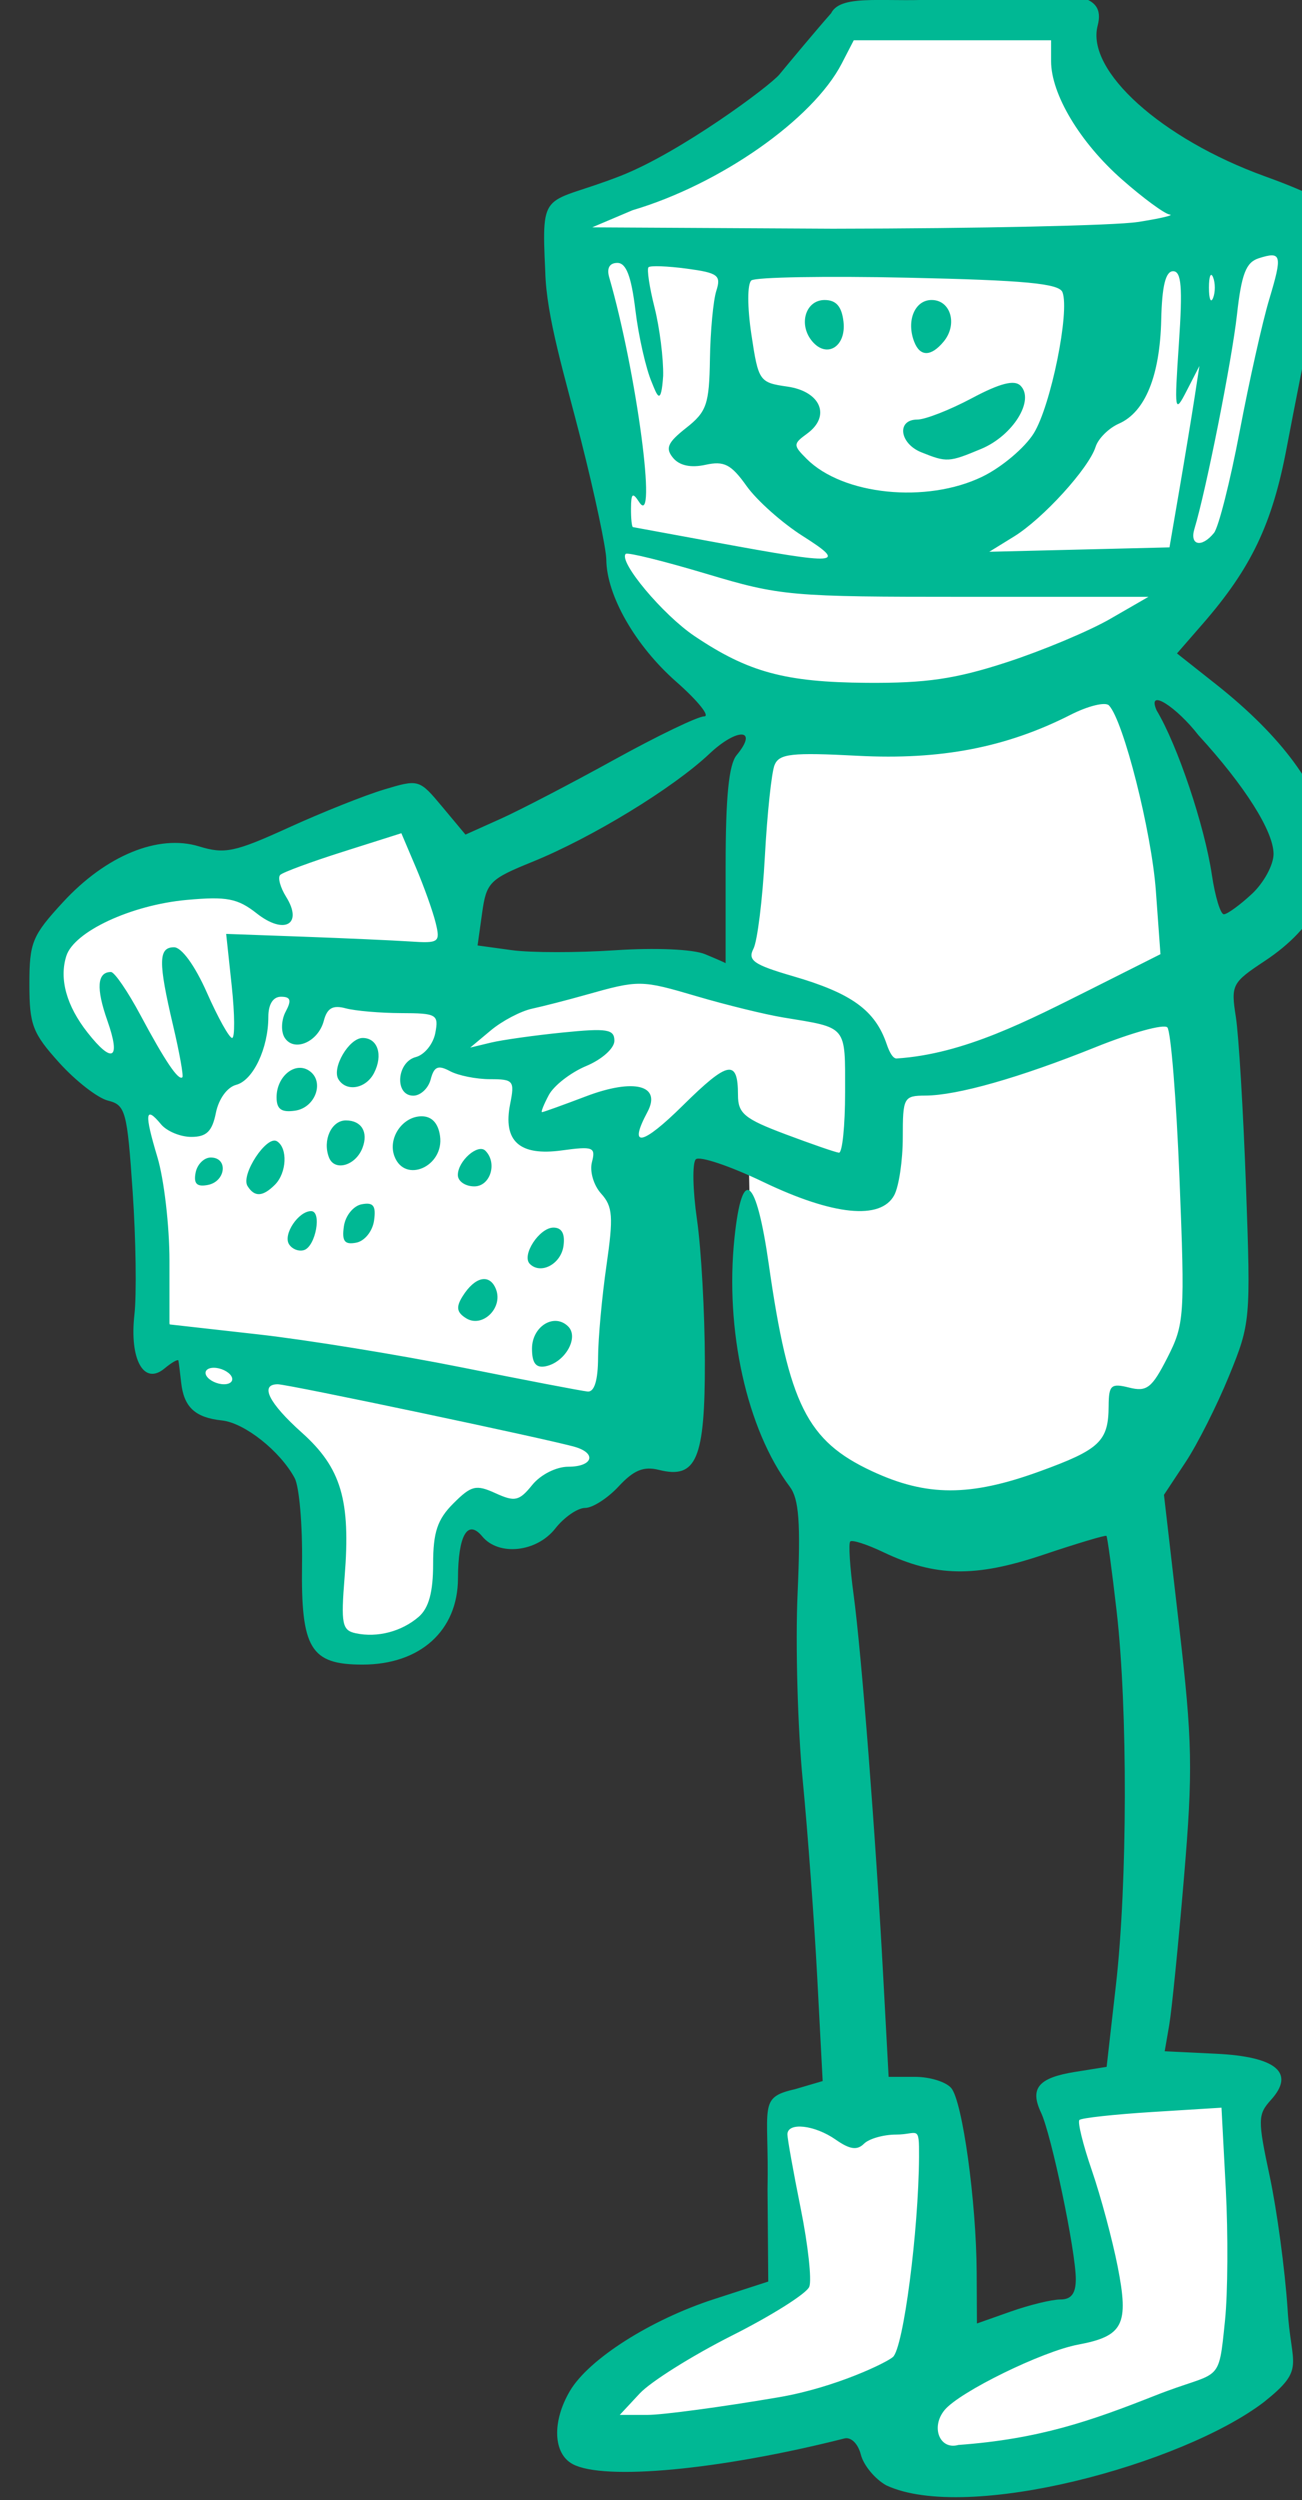 <?xml version="1.0" ?><svg height="325.696mm" viewBox="0 0 169.731 325.696" width="169.731mm" xmlns="http://www.w3.org/2000/svg">
    <rect x="0" y="0" width="169.731" height="325.696" fill="#333333" stroke="none"/>
    <path d="m 13021.979,302.596 -109.506,0.092 c 0,0 -18.44,18.807 -47.02,49.322 -28.58,30.515 -94.549,45.172 -94.549,45.172 v 0.002 c -13.896,25.998 15.945,56.88 22.705,129.895 6.761,73.014 9.086,60.881 29.676,85.035 20.589,24.154 58.285,18.713 48.246,43.051 -10.038,24.338 -13.008,122.43 -13.008,122.43 l -34.625,-9.773 -104.894,1.199 -0.922,-36.416 -22.228,-40.102 c 0,0 -82.975,24.338 -119.75,33.465 -36.775,9.127 -56.649,19.729 -58.493,56.328 -1.844,36.599 41.131,50.248 41.131,50.248 l 17.512,111.328 6.869,9.717 c 0,0 6.556,8.022 9.424,23.51 2.868,15.488 20.078,3.318 30.424,10.324 10.346,7.006 28.682,32.359 26.429,64.994 -2.254,32.635 -2.97,44.713 15.571,49.783 18.541,5.07 31.652,-0.554 42.818,-22.771 11.165,-22.218 13.727,-43.145 13.727,-43.145 l 26.121,7.283 62.486,-41.209 -0.408,-125.84 24.379,-31.252 27.144,16.133 c 0,0 0.514,37.246 1.948,74.951 1.434,37.706 22.639,80.574 61.361,104.543 38.721,23.969 100.694,0.922 145.254,-47.293 44.56,-48.215 13.023,-246.925 6.57,-280.021 -6.454,-33.096 -30.834,-87.027 -30.834,-87.027 0,0 -3.788,-9.679 20.899,-23.969 24.688,-14.289 44.354,-62.873 53.88,-121.506 9.527,-58.633 30.835,-68.773 -29.603,-90.346 -60.438,-21.572 -68.734,-88.135 -68.734,-88.135 z m 81.726,1014.17 -87.891,4.977 17.825,103.438 -77.854,30.977 -0.306,-131.371 -77.956,3.871 c -1.639,30.791 5.582,86.108 5.582,86.108 l -76.468,38.072 c -66.967,33.343 -21.41,37.614 5.736,43.975 27.146,6.361 117.394,-21.848 118.111,-11.615 0.717,10.233 31.654,23.693 73.653,21.111 41.999,-2.581 97.929,-40.195 97.929,-40.195 z" fill="#FFFFFF" transform="translate(-193.325,99.348) matrix(0.265,0,0,0.265,-2239.206,469.082) translate(-3313.529,-2437.82)"/>
    <path d="m 9615.383,-923.217 c -5.559,-3.081 -11.193,-9.851 -12.518,-15.057 -1.389,-5.452 -4.835,-8.85 -8.13,-8.013 -61.109,15.455 -118.258,20.841 -133.667,12.595 -9.628,-5.153 -10.207,-20.942 -1.321,-35.987 9.23,-15.623 39.614,-34.963 70.843,-45.088 l 26.694,-8.659 -0.348,-45.246 c 0.815,-41.231 -4.899,-45.126 13.389,-49.285 l 13.738,-4.038 -2.662,-50.68 c -1.462,-27.876 -4.688,-71.659 -7.163,-97.293 -2.477,-25.64 -3.612,-66.826 -2.522,-91.528 1.55,-35.138 0.712,-46.604 -3.851,-52.692 -21.124,-28.18 -31.961,-77.025 -27.171,-122.458 3.75,-35.566 10.677,-30.132 16.871,13.243 9.829,68.785 18.793,86.725 50.778,101.616 26.873,12.512 48.161,12.54 82.415,0.102 29.64,-10.759 33.886,-14.775 33.979,-32.139 0.058,-10.289 1.183,-11.302 10.087,-9.069 8.704,2.183 11.184,0.243 18.81,-14.701 8.387,-16.438 8.655,-20.422 5.954,-88.209 -1.558,-39.046 -4.25,-72.424 -5.984,-74.175 -1.735,-1.75 -17.59,2.618 -35.232,9.708 -37.441,15.05 -68.06,23.758 -83.76,23.829 -10.686,0.06 -11.146,0.893 -11.146,20.581 0,11.292 -1.887,24.059 -4.195,28.37 -6.616,12.364 -30.032,10.003 -64.465,-6.502 -16.46,-7.887 -31.379,-12.889 -33.157,-11.112 -1.775,1.777 -1.518,15.071 0.575,29.541 2.09,14.473 3.838,45.791 3.884,69.596 0.088,48.241 -4.108,58.179 -22.62,53.531 -7.506,-1.882 -12.37,0.122 -19.779,8.105 -5.403,5.83 -12.842,10.599 -16.528,10.599 -3.687,0 -10.291,4.561 -14.675,10.132 -9.165,11.652 -27.787,13.658 -35.914,3.865 -7.202,-8.68 -11.859,-0.609 -11.938,20.695 -0.098,25.64 -18.601,42.32 -46.949,42.32 -25.631,0 -30.346,-7.84 -29.759,-49.506 0.268,-19.005 -1.362,-37.981 -3.623,-42.176 -7.172,-13.311 -24.657,-27.153 -35.804,-28.341 -13.2,-1.408 -18.704,-6.53 -20.041,-18.658 -0.561,-5.093 -1.174,-9.942 -1.359,-10.772 -0.186,-0.831 -3.271,0.923 -6.856,3.9 -10.144,8.419 -17.266,-4.389 -14.768,-26.554 1.111,-9.856 0.717,-37.025 -0.874,-60.37 -2.704,-39.677 -3.498,-42.599 -12.14,-44.77 -5.085,-1.276 -15.865,-9.647 -23.953,-18.6 -13.164,-14.57 -14.706,-18.625 -14.706,-38.648 0,-20.537 1.354,-23.843 16.532,-40.31 21.207,-23.006 46.949,-33.547 66.942,-27.41 12.598,3.866 17.547,2.829 44.011,-9.231 16.4,-7.476 37.559,-15.908 47.021,-18.743 17.066,-5.115 17.295,-5.044 28.612,8.51 l 11.407,13.665 17.316,-7.776 c 9.521,-4.277 34.668,-17.352 55.88,-29.057 21.21,-11.703 41.102,-21.279 44.202,-21.279 3.102,0 -3.087,-7.681 -13.754,-17.068 -20.054,-17.654 -34.19,-42.31 -34.364,-59.943 -0.058,-5.575 -5.654,-32.023 -12.443,-58.774 -8.06,-31.759 -17.058,-60.631 -17.591,-82.885 -1.986,-42.036 -0.698,-32.214 37.27,-47.133 29.205,-11.476 73.206,-44.013 77.975,-49.832 3.974,-4.848 18.165,-21.872 25.374,-30.026 5.135,-10.239 28.661,-4.662 56.756,-7.196 62.99,-5.682 78.598,-2.887 74.364,13.304 -5.795,22.162 31.379,55.634 82.22,74.036 23.689,8.576 34.407,14.436 33.744,18.455 -0.532,3.243 -4.38,22.31 -8.55,42.373 -4.17,20.063 -10.673,52.808 -14.45,72.769 -7.074,37.39 -17.427,59.056 -41.331,86.494 l -12.607,14.472 19.15,15.135 c 65.314,51.631 74.348,102.756 24.038,136.049 -16.165,10.695 -16.699,11.731 -14.225,27.522 1.413,9.022 3.656,46.502 4.985,83.285 2.373,65.742 2.231,67.325 -8.348,93.208 -5.919,14.482 -15.542,33.556 -21.383,42.38 l -10.623,16.051 7.432,64.326 c 6.59,57.066 6.864,71.034 2.416,123.806 -2.757,32.711 -6.02,65.313 -7.251,72.447 l -2.237,12.969 25.342,1.214 c 29.55,1.42 38.992,9.362 26.953,22.662 -6.534,7.217 -6.574,9.711 -0.598,37.73 3.52,16.499 7.452,45.679 8.741,64.845 1.615,28.665 9.317,29.282 -11.567,45.947 -40.176,30.694 -146.044,59.439 -185.798,41.006 z m 131.708,-43.966 c 33.037,-13.146 31.558,-4.488 34.909,-37.299 1.365,-13.374 1.532,-42.342 0.369,-64.369 l -2.116,-40.051 -34.049,2.123 c -18.729,1.171 -34.858,2.936 -35.845,3.923 -0.987,0.985 1.775,12.167 6.136,24.847 4.364,12.681 10.075,33.942 12.693,47.248 5.619,28.56 2.769,34.17 -19.484,38.343 -17.638,3.308 -58.209,23.169 -65.653,32.14 -6.941,8.364 -2.454,19.774 6.757,17.176 39.851,-2.894 65.229,-11.848 96.284,-24.081 z m -184.663,0.638 c 27.997,-4.773 53.301,-17.129 56.23,-19.826 5.141,-4.731 12.571,-61.79 12.805,-98.334 0.1,-16.192 -0.573,-10.974 -11.24,-10.974 -6.242,0 -13.383,2.032 -15.871,4.523 -3.328,3.326 -6.992,2.791 -13.872,-2.027 -10.381,-7.271 -23.759,-8.726 -23.759,-2.578 0,2.183 2.942,18.571 6.537,36.416 3.596,17.844 5.5,35.149 4.23,38.457 -1.268,3.309 -18.347,14.093 -37.951,23.967 -19.603,9.875 -40.064,22.702 -45.468,28.502 l -9.826,10.55 h 13.64 c 7.503,0 36.549,-3.904 64.546,-8.676 z m 138.559,-48.069 c 5.379,0 7.597,-2.927 7.597,-10.018 0,-13.63 -11.991,-71.011 -17.094,-81.809 -5.673,-11.999 -1.349,-17.16 16.804,-20.06 l 15.458,-2.475 4.576,-40.243 c 5.685,-49.997 5.85,-135.661 0.352,-183.64 -2.286,-19.955 -4.551,-36.662 -5.033,-37.133 -0.483,-0.469 -14.534,3.733 -31.224,9.338 -33.341,11.196 -52.982,10.851 -78.62,-1.374 -8.007,-3.814 -15.293,-6.158 -16.19,-5.202 -0.898,0.958 -0.154,12.686 1.655,26.061 3.893,28.803 10.815,117.91 14.562,187.463 l 2.676,49.656 h 13.115 c 7.215,0 15.182,2.488 17.709,5.531 5.535,6.67 12.315,55.829 12.488,90.551 l 0.124,25.154 16.723,-5.902 c 9.199,-3.243 20.142,-5.898 24.321,-5.898 z m -315.651,-335.594 c 4.952,-4.284 7.093,-12.12 7.093,-25.96 0,-15.64 2.098,-21.92 9.947,-29.769 8.83,-8.831 11.157,-9.396 20.742,-5.028 9.529,4.342 11.649,3.867 18.062,-4.056 4.115,-5.083 11.819,-8.972 17.763,-8.972 11.886,0 14.155,-6.464 3.404,-9.693 -11.782,-3.535 -141.335,-30.84 -146.335,-30.84 -9.034,0 -4.455,9.206 11.823,23.767 19.392,17.348 24.087,33.176 21.055,70.954 -1.862,23.183 -1.247,26.26 5.522,27.701 10.616,2.258 22.561,-0.872 30.923,-8.104 z m 88.238,-127.493 c 0.049,-9.473 1.902,-29.816 4.125,-45.202 3.472,-24.021 3.104,-29.015 -2.614,-35.332 -3.705,-4.092 -5.718,-10.954 -4.538,-15.461 1.935,-7.404 0.642,-7.906 -14.85,-5.783 -20.808,2.855 -29.028,-4.56 -25.366,-22.87 2.273,-11.367 1.636,-12.151 -9.896,-12.151 -6.779,0 -15.651,-1.777 -19.717,-3.954 -5.851,-3.131 -7.83,-2.287 -9.488,4.052 -1.151,4.405 -5.002,8.01 -8.554,8.01 -9.327,0 -8.244,-16.507 1.245,-18.987 4.237,-1.106 8.544,-6.409 9.571,-11.78 1.752,-9.172 0.729,-9.77 -16.823,-9.821 -10.281,-0.04 -22.544,-1.09 -27.253,-2.354 -6.35,-1.707 -9.129,-0.122 -10.76,6.116 -2.741,10.479 -14.758,15.614 -19.309,8.248 -1.85,-2.991 -1.601,-8.728 0.55,-12.75 2.982,-5.568 2.432,-7.311 -2.308,-7.311 -3.891,0 -6.223,3.696 -6.223,9.869 0,15.467 -7.472,31.256 -15.828,33.442 -4.418,1.154 -8.614,6.95 -9.982,13.795 -1.821,9.103 -4.587,11.8 -12.097,11.8 -5.357,0 -12.046,-2.781 -14.867,-6.179 -7.838,-9.445 -8.286,-5.433 -1.796,16.134 3.262,10.835 5.931,33.773 5.931,50.963 v 31.257 l 43.574,4.891 c 23.965,2.691 69.108,10.011 100.318,16.264 31.21,6.256 59.025,11.59 61.813,11.847 3.321,0.312 5.093,-5.458 5.145,-16.753 z m -32.506,-4.334 c 0,-10.999 10.987,-17.715 17.814,-10.887 5.418,5.417 -1.574,17.686 -11.155,19.572 -4.731,0.931 -6.659,-1.584 -6.659,-8.685 z m -32.425,-14.949 c -4.617,-2.878 -5.035,-5.469 -1.738,-10.758 6.118,-9.816 13.439,-11.336 16.476,-3.421 3.53,9.2 -6.796,19.131 -14.739,14.179 z m 31.357,-26.707 c -4.205,-4.206 4.683,-17.848 11.626,-17.848 4.125,0 5.783,3.057 4.924,9.078 -1.266,8.878 -11.186,14.134 -16.551,8.77 z m -118.48,-9.706 c -2.984,-4.827 4.671,-16.247 10.888,-16.247 5.385,0 2.276,17.264 -3.447,19.148 -2.582,0.848 -5.931,-0.456 -7.442,-2.901 z m 27.007,-8.756 c 0.746,-5.242 4.641,-10.068 8.765,-10.85 5.746,-1.1 7.119,0.713 6.08,8.021 -0.747,5.245 -4.642,10.067 -8.766,10.855 -5.746,1.094 -7.118,-0.715 -6.08,-8.026 z m -47.406,-19.832 c -3.426,-5.541 9.447,-25.111 14.475,-22.004 5.403,3.339 4.839,15.545 -0.989,21.374 -5.983,5.978 -10.062,6.17 -13.486,0.63 z m -25.536,-6.548 c 0.79,-4.104 4.148,-7.459 7.462,-7.459 8.689,0 7.433,11.777 -1.438,13.486 -5.417,1.042 -7.067,-0.609 -6.025,-6.027 z m 129.005,1.144 c 0,-6.875 9.892,-15.597 13.546,-11.946 6.019,6.017 2.445,17.531 -5.441,17.531 -4.457,0 -8.104,-2.514 -8.104,-5.585 z m -63.413,-8.672 c -3.236,-8.432 1.228,-18.17 8.327,-18.17 7.688,0 11.155,5.732 8.173,13.506 -3.375,8.797 -13.785,11.74 -16.5,4.664 z m 32.241,-0.483 c -3.419,-8.907 3.911,-19.715 13.373,-19.715 4.995,0 8.141,3.371 9.033,9.676 2.111,14.926 -17.209,23.583 -22.405,10.039 z m -58.002,-29.069 c 0,-10.099 8.816,-17.51 15.736,-13.232 8.102,5.005 3.62,18.362 -6.656,19.828 -6.738,0.962 -9.08,-0.738 -9.08,-6.596 z m 30.452,-8.799 c -3.455,-5.596 5.183,-20.353 11.914,-20.353 7.405,0 10.126,8.394 5.584,17.227 -3.975,7.729 -13.59,9.446 -17.498,3.126 z m -52.745,145.831 c -1.377,-2.229 -5.24,-4.053 -8.583,-4.053 -3.344,0 -4.954,1.824 -3.576,4.053 1.378,2.231 5.241,4.055 8.585,4.055 3.344,0 4.953,-1.824 3.574,-4.055 z m 301.971,-139.565 c 0,-33.084 1.342,-31.466 -30.4,-36.682 -8.917,-1.466 -28.07,-6.156 -42.559,-10.423 -27.47,-8.085 -28.375,-8.096 -54.719,-0.668 -8.918,2.514 -20.773,5.561 -26.348,6.77 -5.572,1.211 -14.692,6.009 -20.266,10.664 l -10.132,8.463 10.132,-2.444 c 5.574,-1.342 21.534,-3.586 35.466,-4.981 21.76,-2.186 25.334,-1.612 25.334,4.07 0,3.694 -6.114,9.166 -13.862,12.401 -7.62,3.184 -15.894,9.594 -18.38,14.242 -2.488,4.646 -4.003,8.447 -3.368,8.447 0.636,0 10.332,-3.491 21.547,-7.751 23.73,-9.02 37.392,-5.546 30.302,7.702 -9.561,17.866 -2.628,16.58 17.433,-3.232 22.301,-22.023 27.125,-22.939 27.125,-5.136 0,9.058 3.188,11.694 23.307,19.254 12.819,4.819 24.674,8.91 26.346,9.096 1.672,0.183 3.041,-13.222 3.041,-29.792 z m -330.583,-32.73 c -7.354,-31.267 -7.268,-38.473 0.464,-38.473 3.742,0 10.307,9.056 16.163,22.29 5.421,12.263 11.005,22.294 12.408,22.294 1.402,0 1.317,-11.511 -0.189,-25.579 l -2.739,-25.578 37.733,1.367 c 20.753,0.754 44.505,1.818 52.779,2.364 14.215,0.944 14.908,0.434 12.534,-9.229 -1.382,-5.623 -5.741,-17.823 -9.688,-27.106 l -7.176,-16.884 -28.625,9.073 c -15.743,4.992 -29.681,10.133 -30.972,11.425 -1.29,1.29 0.03,6.126 2.9,10.747 8.476,13.573 -0.851,18.863 -14.429,8.182 -9.414,-7.403 -14.733,-8.432 -34.427,-6.645 -27.333,2.479 -55.448,15.553 -59.257,27.555 -3.581,11.284 0.068,24.478 10.411,37.622 12.354,15.707 16.505,13.225 9.774,-5.85 -5.625,-15.945 -5.035,-23.89 1.774,-23.89 1.743,0 8.291,9.576 14.552,21.28 12.033,22.496 18.691,32.351 20.579,30.463 0.63,-0.628 -1.426,-12.072 -4.568,-25.428 z m 452.277,-18.255 33.443,-16.817 -2.26,-31.087 c -2.116,-29.097 -15.916,-83.655 -23.07,-91.202 -1.755,-1.854 -10.249,0.213 -18.875,4.6 -31.669,16.091 -63.885,22.295 -104.694,20.16 -32.54,-1.702 -38.641,-1.031 -40.931,4.517 -1.48,3.584 -3.631,23.847 -4.782,45.021 -1.149,21.181 -3.676,41.575 -5.617,45.32 -2.96,5.706 0.17,7.882 19.408,13.474 28.924,8.409 40.464,16.766 46.142,33.421 2.47,7.245 4.441,7.047 4.875,7.047 33.363,-2.153 64.714,-18.647 96.361,-34.454 z m -180.467,-60.13 c 0,-34.102 1.569,-49.906 5.416,-54.541 10.893,-13.126 0.368,-13.636 -13.401,-0.654 -17.918,16.899 -57.822,41.241 -87.044,53.094 -21.086,8.554 -22.658,10.149 -24.755,25.132 l -2.241,15.998 16.862,2.31 c 9.275,1.272 32.171,1.293 50.88,0.04 19.776,-1.318 38.258,-0.509 44.149,1.928 5.572,2.305 10.133,4.309 10.133,4.448 v -47.758 z m 258.817,13.756 c 5.9,-5.464 10.726,-14.331 10.726,-19.7 0,-11.162 -14.167,-33.55 -36.981,-58.428 -10.56,-13.633 -25.573,-23.677 -20.551,-12.175 10.286,17.073 23.594,56.683 27.212,80.989 1.576,10.592 4.218,19.257 5.867,19.257 1.651,0 7.828,-4.475 13.725,-9.943 z m -120.509,-113.957 c 17.561,-5.721 40.425,-15.297 50.809,-21.28 l 18.88,-10.875 h -89.813 c -86.635,0 -91.154,-0.398 -127.773,-11.352 -20.879,-6.244 -38.675,-10.638 -39.549,-9.765 -3.716,3.717 18.261,29.956 33.871,40.441 26.401,17.731 44.517,22.643 84.669,22.952 29.253,0.212 43.644,-1.888 68.906,-10.121 z m -100.415,-62.071 c -10.128,-6.423 -22.537,-17.47 -27.577,-24.547 -7.61,-10.685 -11.041,-12.454 -20.24,-10.433 -7.207,1.585 -12.772,0.39 -15.929,-3.413 -3.925,-4.729 -2.694,-7.542 6.448,-14.734 10.075,-7.926 11.341,-11.588 11.686,-33.853 0.216,-13.732 1.625,-28.822 3.14,-33.54 2.445,-7.617 0.832,-8.829 -14.495,-10.887 -9.487,-1.27 -17.974,-1.587 -18.86,-0.702 -0.886,0.888 0.447,9.785 2.962,19.775 2.514,9.99 4.425,25.107 4.243,33.593 -1.023,15.284 -3.015,9.624 -5.577,3.275 -2.885,-6.686 -6.515,-22.648 -8.067,-35.466 -2.027,-16.727 -4.535,-23.309 -8.885,-23.309 -3.852,0 -5.314,2.588 -4.012,7.096 13.428,46.452 23.831,124.565 14.71,110.451 -3.178,-4.916 -3.941,-4.335 -3.991,3.04 -0.049,5.016 0.393,9.198 0.952,9.293 0.557,0.102 19.253,3.536 41.546,7.642 60.164,11.082 64.106,10.774 41.946,-3.281 z m 185.32,-22.775 c 2.677,-15.603 5.989,-35.666 7.362,-44.586 l 2.497,-16.211 -6.245,12.158 c -5.943,11.573 -6.127,10.45 -3.845,-23.306 1.87,-27.665 1.237,-35.459 -2.879,-35.434 -3.671,0.04 -5.443,7.271 -5.816,23.787 -0.623,27.607 -7.883,45.455 -20.797,51.129 -5.027,2.21 -10.196,7.345 -11.488,11.415 -3.352,10.561 -25.851,35.276 -40.138,44.089 l -12.161,7.498 44.322,-1.08 44.322,-1.086 z m 17.023,21.282 c 2.26,-2.79 7.956,-25.294 12.654,-50.015 4.698,-24.72 11.211,-53.82 14.475,-64.663 6.636,-22.047 6.162,-23.933 -5.112,-20.355 -6.267,1.992 -8.482,7.728 -10.706,27.732 -2.5,22.481 -15.233,86.537 -20.928,105.273 -2.491,8.194 3.573,9.471 9.616,2.028 z m -113.991,-27.65 c 9.538,-4.613 20.951,-14.236 25.363,-21.373 8.365,-13.535 17.764,-59.766 14.095,-69.325 -1.642,-4.284 -18.552,-5.872 -75.802,-7.123 -40.528,-0.886 -75.283,-0.275 -77.234,1.334 -2.024,1.677 -2.024,13.064 0,26.549 3.458,23.023 3.9,23.664 17.686,25.64 16.399,2.35 21.546,14.482 9.791,23.08 -6.978,5.101 -6.993,5.73 -0.308,12.428 17.833,17.868 59.008,22.057 86.411,8.79 z m -29.979,-11.998 c -10.783,-4.332 -12.239,-16.085 -1.994,-16.085 3.918,0 15.983,-4.717 26.81,-10.481 13.846,-7.369 20.957,-9.205 23.975,-6.191 7.113,7.115 -3.719,24.564 -19.284,31.066 -15.939,6.661 -16.992,6.722 -29.507,1.691 z m -53.745,-54.638 c -6.849,-8.253 -3.196,-20.222 6.174,-20.222 5.672,0 8.414,3.142 9.284,10.632 1.423,12.272 -8.25,18.276 -15.458,9.59 z m 50.234,0.275 c -3.96,-10.321 0.301,-20.506 8.576,-20.506 9.436,0 12.915,12.032 5.919,20.462 -6.211,7.485 -11.633,7.501 -14.495,0.04 z m 147.045,-31.654 c -1.125,-2.785 -2.044,-0.503 -2.044,5.069 0,5.573 0.92,7.852 2.044,5.067 1.125,-2.788 1.125,-7.346 0,-10.136 z m -37.137,-27.17 c 11.146,-1.735 18.243,-3.401 15.771,-3.699 -2.473,-0.305 -13.037,-8.061 -23.476,-17.248 -20.639,-18.165 -34.855,-41.87 -34.855,-58.115 v -10.298 h -48.535 -48.535 l -5.922,11.453 c -14.164,27.389 -59.753,59.329 -102.93,72.107 l -19.823,8.402 118.333,0.678 c 71.338,-0.102 138.825,-1.559 149.971,-3.295 z" fill="#00B894" transform="translate(-193.325,99.348) matrix(0.265,0,0,0.265,-2239.206,469.082)"/>
</svg>